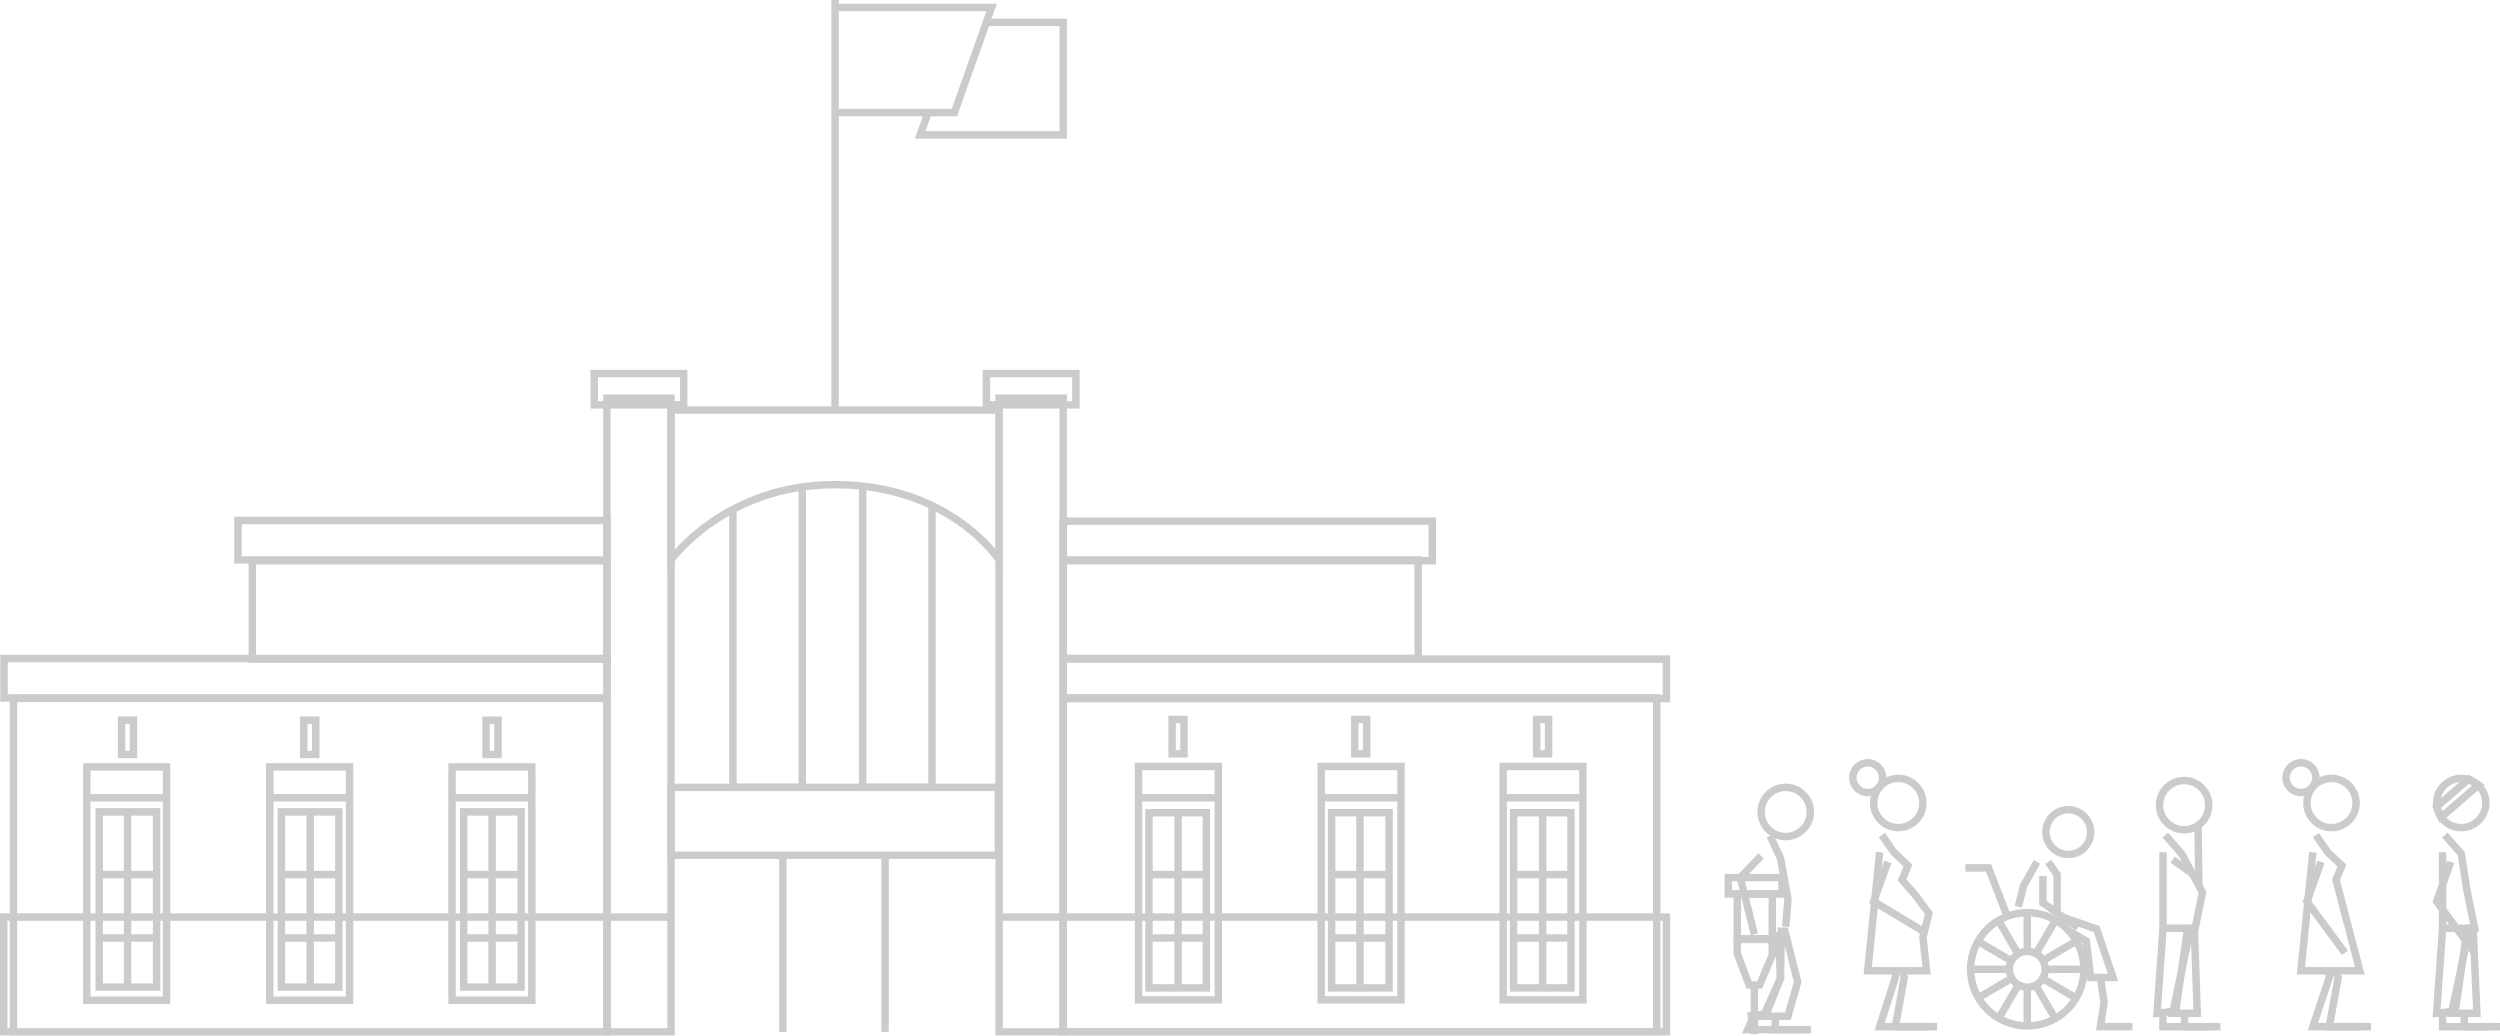 <?xml version="1.0" encoding="utf-8"?>
<!-- Generator: Adobe Illustrator 21.0.0, SVG Export Plug-In . SVG Version: 6.00 Build 0)  -->
<svg version="1.1" id="Layer_1" xmlns="http://www.w3.org/2000/svg" xmlns:xlink="http://www.w3.org/1999/xlink" x="0px" y="0px"
	 viewBox="0 0 335.3 138.9" style="enable-background:new 0 0 335.3 138.9;" xml:space="preserve">
<style type="text/css">
	.st0{opacity:0.86;}
	.st1{fill:none;stroke:#333A3B;stroke-width:2;stroke-miterlimit:10;}
	.st2{opacity:0.89;}
	.st3{opacity:0.64;fill:#F07258;}
	.st4{opacity:0.64;fill:#98B0E0;}
	.st5{opacity:0.64;fill:#F0C658;}
	.st6{opacity:0.64;fill:#F0A997;}
	.st7{opacity:0.64;fill:#DEB9C9;}
	.st8{opacity:0.64;fill:#F0BF7F;}
	.st9{opacity:0.64;fill:#AEDC5C;}
	.st10{opacity:0.64;fill:#A4A1C2;}
	.st11{opacity:0.26;}
	.st12{fill:none;stroke:#333A3B;stroke-miterlimit:10;}
</style>
<g class="st11">
	<g>
		<polyline class="st12" points="107.6,65.4 107.6,105.6 98.3,105.6 98.3,68.4 		"/>
		<polyline class="st12" points="115.7,65.4 115.7,105.6 125,105.6 125,67.9 		"/>
		<g>
			<rect x="81.4" y="53.4" class="st12" width="8.6" height="85"/>
			<rect x="79.7" y="50.1" class="st12" width="12" height="4.2"/>
			<line class="st12" x1="81.4" y1="123" x2="90" y2="123"/>
		</g>
		<g>
			<rect x="134" y="53.4" class="st12" width="8.6" height="85"/>
			<rect x="132.3" y="50.1" class="st12" width="12" height="4.2"/>
			<line class="st12" x1="134" y1="123" x2="142.6" y2="123"/>
		</g>
		<path class="st12" d="M90,55H134v20.1c0,0-6.5-10.1-22-10.1c-14.8,0-22,10.1-22,10.1V55z"/>
		<rect x="90" y="105.6" class="st12" width="43.9" height="9.1"/>
		<line class="st12" x1="105" y1="138.4" x2="105" y2="114.7"/>
		<line class="st12" x1="118.7" y1="138.4" x2="118.7" y2="114.7"/>
		<g>
			<rect x="142.6" y="69.9" class="st12" width="49.5" height="5.3"/>
			<rect x="142.6" y="75.1" class="st12" width="47.6" height="13.2"/>
			<rect x="142.6" y="88.4" class="st12" width="80.9" height="5.3"/>
			<rect x="142.6" y="93.6" class="st12" width="79.6" height="44.8"/>
			<rect x="142.6" y="123" class="st12" width="80.9" height="15.4"/>
			<g>
				<rect x="152.7" y="102.8" class="st12" width="10.7" height="31.3"/>
				<line class="st12" x1="152.7" y1="107" x2="163.4" y2="107"/>
				<rect x="154.1" y="109" class="st12" width="7.7" height="23.5"/>
				<line class="st12" x1="158" y1="109" x2="158" y2="132.4"/>
				<line class="st12" x1="161.8" y1="117.3" x2="154.1" y2="117.3"/>
				<line class="st12" x1="161.8" y1="125.8" x2="154.1" y2="125.8"/>
				<rect x="157.2" y="96.5" class="st12" width="1.6" height="4.6"/>
			</g>
			<g>
				<rect x="177.2" y="102.8" class="st12" width="10.7" height="31.3"/>
				<line class="st12" x1="177.2" y1="107" x2="187.9" y2="107"/>
				<rect x="178.6" y="109" class="st12" width="7.7" height="23.5"/>
				<line class="st12" x1="182.4" y1="109" x2="182.4" y2="132.4"/>
				<line class="st12" x1="186.3" y1="117.3" x2="178.6" y2="117.3"/>
				<line class="st12" x1="186.3" y1="125.8" x2="178.6" y2="125.8"/>
				<rect x="181.7" y="96.5" class="st12" width="1.6" height="4.6"/>
			</g>
			<g>
				<rect x="201.6" y="102.8" class="st12" width="10.7" height="31.3"/>
				<line class="st12" x1="201.6" y1="107" x2="212.3" y2="107"/>
				<rect x="203" y="109" class="st12" width="7.7" height="23.5"/>
				<line class="st12" x1="206.9" y1="109" x2="206.9" y2="132.4"/>
				<line class="st12" x1="210.8" y1="117.3" x2="203" y2="117.3"/>
				<line class="st12" x1="210.8" y1="125.8" x2="203" y2="125.8"/>
				<rect x="206.1" y="96.5" class="st12" width="1.6" height="4.6"/>
			</g>
		</g>
		<g>
			
				<rect x="32" y="69.9" transform="matrix(-1 -4.486468e-11 4.486468e-11 -1 113.418 145.003)" class="st12" width="49.5" height="5.3"/>
			
				<rect x="33.8" y="75.1" transform="matrix(-1 -4.490287e-11 4.490287e-11 -1 115.243 163.511)" class="st12" width="47.6" height="13.2"/>
			
				<rect x="0.5" y="88.4" transform="matrix(-1 -4.483404e-11 4.483404e-11 -1 81.941 182.019)" class="st12" width="80.9" height="5.3"/>
			
				<rect x="1.9" y="93.6" transform="matrix(-1 -4.487356e-11 4.487356e-11 -1 83.309 232.07)" class="st12" width="79.6" height="44.8"/>
			<rect x="0.5" y="123" class="st12" width="80.9" height="15.4"/>
			<g>
				
					<rect x="60.6" y="102.8" transform="matrix(-1 -4.493085e-11 4.493085e-11 -1 131.926 236.958)" class="st12" width="10.7" height="31.3"/>
				<line class="st12" x1="71.3" y1="107" x2="60.6" y2="107"/>
				
					<rect x="62.2" y="109" transform="matrix(-1 -4.545931e-11 4.545931e-11 -1 132.089 241.389)" class="st12" width="7.7" height="23.5"/>
				<line class="st12" x1="66" y1="109" x2="66" y2="132.4"/>
				<line class="st12" x1="62.2" y1="117.3" x2="69.9" y2="117.3"/>
				<line class="st12" x1="62.2" y1="125.8" x2="69.9" y2="125.8"/>
				
					<rect x="65.3" y="96.5" transform="matrix(-1 -3.721569e-11 3.721569e-11 -1 132.089 197.693)" class="st12" width="1.6" height="4.6"/>
			</g>
			<g>
				
					<rect x="36.1" y="102.8" transform="matrix(-1 -4.493085e-11 4.493085e-11 -1 82.984 236.958)" class="st12" width="10.7" height="31.3"/>
				<line class="st12" x1="46.8" y1="107" x2="36.1" y2="107"/>
				
					<rect x="37.7" y="109" transform="matrix(-1 -4.522395e-11 4.522395e-11 -1 83.147 241.389)" class="st12" width="7.7" height="23.5"/>
				<line class="st12" x1="41.6" y1="109" x2="41.6" y2="132.4"/>
				<line class="st12" x1="37.7" y1="117.3" x2="45.4" y2="117.3"/>
				<line class="st12" x1="37.7" y1="125.8" x2="45.4" y2="125.8"/>
				
					<rect x="40.8" y="96.5" transform="matrix(-1 -4.419322e-11 4.419322e-11 -1 83.147 197.693)" class="st12" width="1.6" height="4.6"/>
			</g>
			<g>
				
					<rect x="11.7" y="102.8" transform="matrix(-1 -4.493085e-11 4.493085e-11 -1 34.041 236.958)" class="st12" width="10.7" height="31.3"/>
				<line class="st12" x1="22.4" y1="107" x2="11.7" y2="107"/>
				
					<rect x="13.2" y="109" transform="matrix(-1 -4.522395e-11 4.522395e-11 -1 34.204 241.389)" class="st12" width="7.7" height="23.5"/>
				<line class="st12" x1="17.1" y1="109" x2="17.1" y2="132.4"/>
				<line class="st12" x1="13.2" y1="117.3" x2="21" y2="117.3"/>
				<line class="st12" x1="13.2" y1="125.8" x2="21" y2="125.8"/>
				
					<rect x="16.3" y="96.5" transform="matrix(-1 -4.419322e-11 4.419322e-11 -1 34.204 197.693)" class="st12" width="1.6" height="4.6"/>
			</g>
		</g>
		<g>
			<line class="st12" x1="112" y1="55" x2="112" y2="0"/>
			<polyline class="st12" points="112,1 133,1 128,15.1 112,15.1 			"/>
			<polyline class="st12" points="124.5,15.1 123.4,18.1 142.6,18.1 142.6,3 132.3,3 			"/>
		</g>
	</g>
	<g id="out_x5F_patient_x5F_line_17_">
		<g id="bandage_x5F_dude_x5F_1st_x5F_grp_15_">
			<circle class="st12" cx="330.1" cy="107.7" r="3.3"/>
			<polyline class="st12" points="327.9,112 330.1,114.5 330.9,119.6 331.9,124.5 327.6,124.5 327.6,114.3 			"/>
			<polyline class="st12" points="334.2,137.7 327.6,137.7 327.6,135.9 			"/>
			<polyline class="st12" points="328.7,115.6 326.8,120.9 331.9,127.8 			"/>
			<polyline class="st12" points="335.3,137.7 330.5,137.7 330.5,135.9 			"/>
			<polyline class="st12" points="327.6,124.5 326.8,135.9 329.3,135.6 330.9,124.6 			"/>
			<polygon class="st12" points="331.7,124.5 332.2,135.9 328.8,135.9 331.2,124.5 			"/>
			<polygon class="st12" points="331.1,104.5 326.8,108.2 327.4,109.6 332.4,105.3 			"/>
		</g>
		<g id="random_x5F_lady_x5F_2nd_x5F_grp_17_">
			<circle class="st12" cx="312.7" cy="107.7" r="3.3"/>
			<polyline class="st12" points="310.6,112 312.2,114.3 314.1,116.1 313.3,118 316.5,130.2 308.6,130.2 310.2,114.3 			"/>
			<polyline class="st12" points="312.4,130.2 312.4,131.1 310.2,137.7 316.9,137.7 			"/>
			<polyline class="st12" points="311.3,115.6 309.4,120.9 314.5,127.8 			"/>
			<polyline class="st12" points="313.2,130.2 313.6,131.1 312.4,137.7 318,137.7 			"/>
			<circle class="st12" cx="308.6" cy="104.3" r="2"/>
		</g>
		<g id="coughing_x5F_dude_x5F_3rd_x5F_grp_17_">
			
				<ellipse transform="matrix(8.942790e-02 -0.996 0.996 8.942790e-02 159.173 390.057)" class="st12" cx="292.9" cy="108" rx="3.3" ry="3.3"/>
			<polyline class="st12" points="290.4,112 292.6,114.5 295.4,119.7 294.4,124.5 290.1,124.5 290.1,114.3 			"/>
			<polyline class="st12" points="296.8,137.7 290.1,137.7 290.1,135.9 			"/>
			<polyline class="st12" points="291.4,115.3 294.9,117.8 294.8,110.7 			"/>
			<polyline class="st12" points="297.8,137.7 293,137.7 293,135.9 			"/>
			<polyline class="st12" points="290.1,124.5 289.3,135.9 291.8,135.6 293.4,124.6 			"/>
			<polygon class="st12" points="294.3,124.5 294.7,135.9 291.4,135.9 293.8,124.5 			"/>
		</g>
		<g id="wheels_x5F_dude_x5F_5th_x5F_grp_17_">
			<polyline class="st12" points="263.6,116.4 266.7,116.4 269.1,122.6 			"/>
			<circle class="st12" cx="271.9" cy="130" r="7.6"/>
			<circle class="st12" cx="271.9" cy="130" r="2.4"/>
			<circle class="st12" cx="277.4" cy="111.6" r="3"/>
			<polyline class="st12" points="274.7,115.6 275.9,117.3 275.9,122.4 			"/>
			<polyline class="st12" points="273.2,115.6 271.4,118.8 270.7,121.6 			"/>
			<polyline class="st12" points="276.9,123.1 281.2,124.6 283.4,131.1 280.4,131.1 279.8,126.2 277.4,124.8 			"/>
			<polyline class="st12" points="281.7,131.1 282.2,134.4 281.7,137.7 286,137.7 			"/>
			<polyline class="st12" points="274,117.5 274,121.1 278.7,124.4 			"/>
			<line class="st12" x1="271.9" y1="127.7" x2="271.9" y2="122.4"/>
			<line class="st12" x1="270.7" y1="128" x2="268" y2="123.4"/>
			<line class="st12" x1="269.8" y1="128.9" x2="265.2" y2="126.2"/>
			<line class="st12" x1="269.5" y1="130" x2="264.2" y2="130"/>
			<line class="st12" x1="269.8" y1="131.2" x2="265.2" y2="133.9"/>
			<line class="st12" x1="270.7" y1="132.1" x2="268" y2="136.7"/>
			<line class="st12" x1="271.9" y1="132.4" x2="271.9" y2="137.7"/>
			<line class="st12" x1="273" y1="132.1" x2="275.7" y2="136.7"/>
			<line class="st12" x1="273.9" y1="131.2" x2="278.5" y2="133.9"/>
			<line class="st12" x1="274.2" y1="130" x2="279.5" y2="130"/>
			<line class="st12" x1="273.9" y1="128.9" x2="278.5" y2="126.2"/>
			<line class="st12" x1="273" y1="128" x2="275.7" y2="123.4"/>
		</g>
		<g id="pregy_x5F_lady_x5F_6th_x5F_grp_12_">
			<circle class="st12" cx="254.6" cy="107.7" r="3.3"/>
			<polyline class="st12" points="252.4,112 254,114.3 255.9,116.1 255.1,118 257,120.2 258.7,122.5 257.9,125.7 258.4,130.2 
				250.5,130.2 252.1,114.3 			"/>
			<polyline class="st12" points="254.2,130.2 254.2,131.1 252.1,137.7 258.7,137.7 			"/>
			<polyline class="st12" points="253.2,115.6 251.3,120.9 258.1,125 			"/>
			<polyline class="st12" points="255.1,130.2 255.4,131.1 254.2,137.7 259.8,137.7 			"/>
			<circle class="st12" cx="250.5" cy="104.3" r="2"/>
		</g>
		<g id="broken_x5F_dude_x5F_7th_x5F_grp_8_">
			<circle class="st12" cx="239.5" cy="108.9" r="3.3"/>
			<polyline class="st12" points="239.5,124.3 239.8,120.6 238.8,115.1 237.4,112.1 			"/>
			<polyline class="st12" points="241.9,138.1 234.4,138.1 235.2,136.3 			"/>
			<polyline class="st12" points="236.2,114.8 233.4,117.7 235.3,125.3 			"/>
			<polyline class="st12" points="242.9,138.1 238.1,138.1 238.1,136.3 			"/>
			<polyline class="st12" points="234.4,136.3 236.9,136 238.8,131.2 238.5,125 			"/>
			<polygon class="st12" points="239.4,124.9 241.1,131.7 239.8,136.3 236.5,136.3 238.8,131.2 238.9,124.9 			"/>
			<g>
				<rect x="231.8" y="117.7" class="st12" width="7.2" height="2.2"/>
				<rect x="233" y="119.9" class="st12" width="4.7" height="6.1"/>
				<polygon class="st12" points="233,125.9 233,127.9 234.6,132.1 236,132.1 237.7,128.1 237.7,125.9 				"/>
				<line class="st12" x1="235.3" y1="132.1" x2="235.3" y2="138.7"/>
			</g>
		</g>
	</g>
</g>
</svg>
